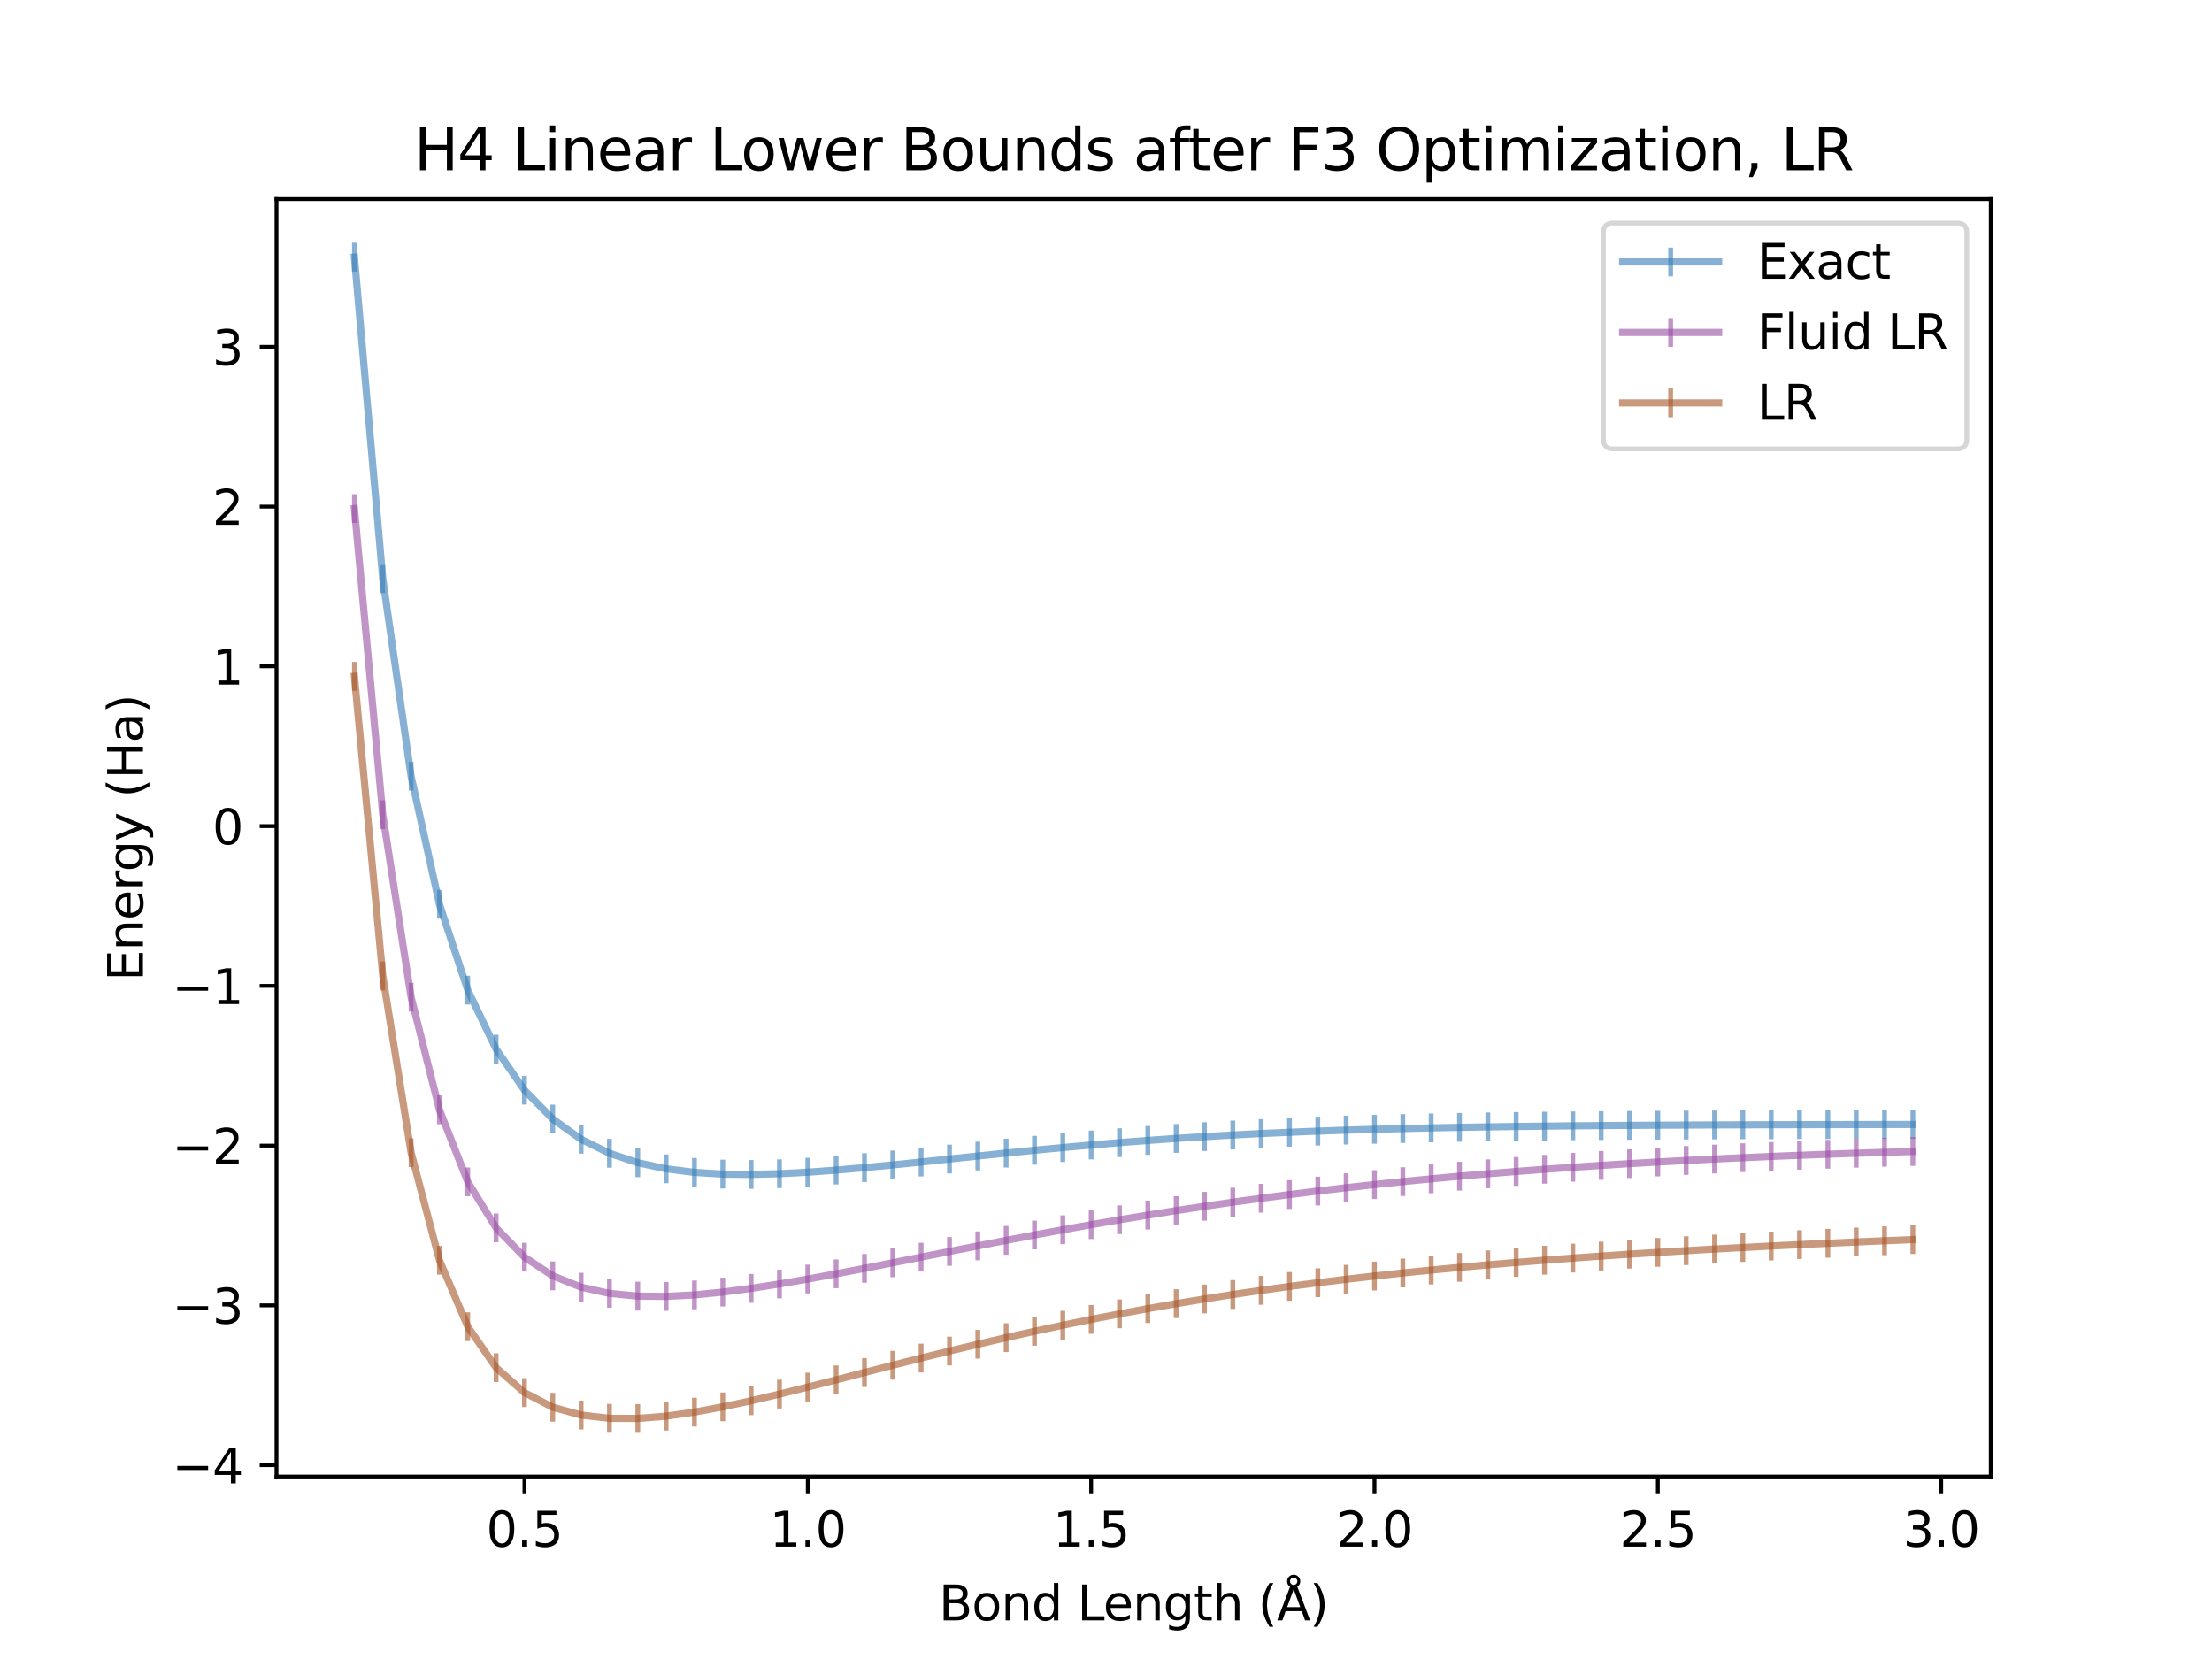 <?xml version="1.0" encoding="utf-8" standalone="no"?>
<!DOCTYPE svg PUBLIC "-//W3C//DTD SVG 1.1//EN"
  "http://www.w3.org/Graphics/SVG/1.1/DTD/svg11.dtd">
<svg xmlns:xlink="http://www.w3.org/1999/xlink" width="460.8pt" height="345.6pt" viewBox="0 0 460.8 345.6" xmlns="http://www.w3.org/2000/svg" version="1.1">
 <defs>
  <style type="text/css">*{stroke-linejoin: round; stroke-linecap: butt}</style>
 </defs>
 <g id="figure_1">
  <g id="patch_1">
   <path d="M 0 345.6 
L 460.8 345.6 
L 460.8 0 
L 0 0 
z
" style="fill: #ffffff"/>
  </g>
  <g id="axes_1">
   <g id="patch_2">
    <path d="M 57.6 307.584 
L 414.72 307.584 
L 414.72 41.472 
L 57.6 41.472 
z
" style="fill: #ffffff"/>
   </g>
   <g id="matplotlib.axis_1">
    <g id="xtick_1">
     <g id="line2d_1">
      <defs>
       <path id="m5701b552d7" d="M 0 0 
L 0 3.5 
" style="stroke: #000000; stroke-width: 0.8"/>
      </defs>
      <g>
       <use xlink:href="#m5701b552d7" x="109.25" y="307.584" style="stroke: #000000; stroke-width: 0.8"/>
      </g>
     </g>
     <g id="text_1">
      <!-- 0.5 -->
      <g transform="translate(101.298 322.182) scale(0.1 -0.1)">
       <defs>
        <path id="DejaVuSans-30" d="M 2034 4250 
Q 1547 4250 1301 3770 
Q 1056 3291 1056 2328 
Q 1056 1369 1301 889 
Q 1547 409 2034 409 
Q 2525 409 2770 889 
Q 3016 1369 3016 2328 
Q 3016 3291 2770 3770 
Q 2525 4250 2034 4250 
z
M 2034 4750 
Q 2819 4750 3233 4129 
Q 3647 3509 3647 2328 
Q 3647 1150 3233 529 
Q 2819 -91 2034 -91 
Q 1250 -91 836 529 
Q 422 1150 422 2328 
Q 422 3509 836 4129 
Q 1250 4750 2034 4750 
z
" transform="scale(0.016)"/>
        <path id="DejaVuSans-2e" d="M 684 794 
L 1344 794 
L 1344 0 
L 684 0 
L 684 794 
z
" transform="scale(0.016)"/>
        <path id="DejaVuSans-35" d="M 691 4666 
L 3169 4666 
L 3169 4134 
L 1269 4134 
L 1269 2991 
Q 1406 3038 1543 3061 
Q 1681 3084 1819 3084 
Q 2600 3084 3056 2656 
Q 3513 2228 3513 1497 
Q 3513 744 3044 326 
Q 2575 -91 1722 -91 
Q 1428 -91 1123 -41 
Q 819 9 494 109 
L 494 744 
Q 775 591 1075 516 
Q 1375 441 1709 441 
Q 2250 441 2565 725 
Q 2881 1009 2881 1497 
Q 2881 1984 2565 2268 
Q 2250 2553 1709 2553 
Q 1456 2553 1204 2497 
Q 953 2441 691 2322 
L 691 4666 
z
" transform="scale(0.016)"/>
       </defs>
       <use xlink:href="#DejaVuSans-30"/>
       <use xlink:href="#DejaVuSans-2e" transform="translate(63.623 0)"/>
       <use xlink:href="#DejaVuSans-35" transform="translate(95.41 0)"/>
      </g>
     </g>
    </g>
    <g id="xtick_2">
     <g id="line2d_2">
      <g>
       <use xlink:href="#m5701b552d7" x="168.278" y="307.584" style="stroke: #000000; stroke-width: 0.8"/>
      </g>
     </g>
     <g id="text_2">
      <!-- 1.0 -->
      <g transform="translate(160.326 322.182) scale(0.1 -0.1)">
       <defs>
        <path id="DejaVuSans-31" d="M 794 531 
L 1825 531 
L 1825 4091 
L 703 3866 
L 703 4441 
L 1819 4666 
L 2450 4666 
L 2450 531 
L 3481 531 
L 3481 0 
L 794 0 
L 794 531 
z
" transform="scale(0.016)"/>
       </defs>
       <use xlink:href="#DejaVuSans-31"/>
       <use xlink:href="#DejaVuSans-2e" transform="translate(63.623 0)"/>
       <use xlink:href="#DejaVuSans-30" transform="translate(95.41 0)"/>
      </g>
     </g>
    </g>
    <g id="xtick_3">
     <g id="line2d_3">
      <g>
       <use xlink:href="#m5701b552d7" x="227.306" y="307.584" style="stroke: #000000; stroke-width: 0.8"/>
      </g>
     </g>
     <g id="text_3">
      <!-- 1.5 -->
      <g transform="translate(219.354 322.182) scale(0.1 -0.1)">
       <use xlink:href="#DejaVuSans-31"/>
       <use xlink:href="#DejaVuSans-2e" transform="translate(63.623 0)"/>
       <use xlink:href="#DejaVuSans-35" transform="translate(95.41 0)"/>
      </g>
     </g>
    </g>
    <g id="xtick_4">
     <g id="line2d_4">
      <g>
       <use xlink:href="#m5701b552d7" x="286.334" y="307.584" style="stroke: #000000; stroke-width: 0.8"/>
      </g>
     </g>
     <g id="text_4">
      <!-- 2.0 -->
      <g transform="translate(278.382 322.182) scale(0.1 -0.1)">
       <defs>
        <path id="DejaVuSans-32" d="M 1228 531 
L 3431 531 
L 3431 0 
L 469 0 
L 469 531 
Q 828 903 1448 1529 
Q 2069 2156 2228 2338 
Q 2531 2678 2651 2914 
Q 2772 3150 2772 3378 
Q 2772 3750 2511 3984 
Q 2250 4219 1831 4219 
Q 1534 4219 1204 4116 
Q 875 4013 500 3803 
L 500 4441 
Q 881 4594 1212 4672 
Q 1544 4750 1819 4750 
Q 2544 4750 2975 4387 
Q 3406 4025 3406 3419 
Q 3406 3131 3298 2873 
Q 3191 2616 2906 2266 
Q 2828 2175 2409 1742 
Q 1991 1309 1228 531 
z
" transform="scale(0.016)"/>
       </defs>
       <use xlink:href="#DejaVuSans-32"/>
       <use xlink:href="#DejaVuSans-2e" transform="translate(63.623 0)"/>
       <use xlink:href="#DejaVuSans-30" transform="translate(95.41 0)"/>
      </g>
     </g>
    </g>
    <g id="xtick_5">
     <g id="line2d_5">
      <g>
       <use xlink:href="#m5701b552d7" x="345.362" y="307.584" style="stroke: #000000; stroke-width: 0.8"/>
      </g>
     </g>
     <g id="text_5">
      <!-- 2.5 -->
      <g transform="translate(337.41 322.182) scale(0.1 -0.1)">
       <use xlink:href="#DejaVuSans-32"/>
       <use xlink:href="#DejaVuSans-2e" transform="translate(63.623 0)"/>
       <use xlink:href="#DejaVuSans-35" transform="translate(95.41 0)"/>
      </g>
     </g>
    </g>
    <g id="xtick_6">
     <g id="line2d_6">
      <g>
       <use xlink:href="#m5701b552d7" x="404.39" y="307.584" style="stroke: #000000; stroke-width: 0.8"/>
      </g>
     </g>
     <g id="text_6">
      <!-- 3.0 -->
      <g transform="translate(396.439 322.182) scale(0.1 -0.1)">
       <defs>
        <path id="DejaVuSans-33" d="M 2597 2516 
Q 3050 2419 3304 2112 
Q 3559 1806 3559 1356 
Q 3559 666 3084 287 
Q 2609 -91 1734 -91 
Q 1441 -91 1130 -33 
Q 819 25 488 141 
L 488 750 
Q 750 597 1062 519 
Q 1375 441 1716 441 
Q 2309 441 2620 675 
Q 2931 909 2931 1356 
Q 2931 1769 2642 2001 
Q 2353 2234 1838 2234 
L 1294 2234 
L 1294 2753 
L 1863 2753 
Q 2328 2753 2575 2939 
Q 2822 3125 2822 3475 
Q 2822 3834 2567 4026 
Q 2313 4219 1838 4219 
Q 1578 4219 1281 4162 
Q 984 4106 628 3988 
L 628 4550 
Q 988 4650 1302 4700 
Q 1616 4750 1894 4750 
Q 2613 4750 3031 4423 
Q 3450 4097 3450 3541 
Q 3450 3153 3228 2886 
Q 3006 2619 2597 2516 
z
" transform="scale(0.016)"/>
       </defs>
       <use xlink:href="#DejaVuSans-33"/>
       <use xlink:href="#DejaVuSans-2e" transform="translate(63.623 0)"/>
       <use xlink:href="#DejaVuSans-30" transform="translate(95.41 0)"/>
      </g>
     </g>
    </g>
    <g id="text_7">
     <!-- Bond Length (Å) -->
     <g transform="translate(195.58 337.545) scale(0.1 -0.1)">
      <defs>
       <path id="DejaVuSans-42" d="M 1259 2228 
L 1259 519 
L 2272 519 
Q 2781 519 3026 730 
Q 3272 941 3272 1375 
Q 3272 1813 3026 2020 
Q 2781 2228 2272 2228 
L 1259 2228 
z
M 1259 4147 
L 1259 2741 
L 2194 2741 
Q 2656 2741 2882 2914 
Q 3109 3088 3109 3444 
Q 3109 3797 2882 3972 
Q 2656 4147 2194 4147 
L 1259 4147 
z
M 628 4666 
L 2241 4666 
Q 2963 4666 3353 4366 
Q 3744 4066 3744 3513 
Q 3744 3084 3544 2831 
Q 3344 2578 2956 2516 
Q 3422 2416 3680 2098 
Q 3938 1781 3938 1306 
Q 3938 681 3513 340 
Q 3088 0 2303 0 
L 628 0 
L 628 4666 
z
" transform="scale(0.016)"/>
       <path id="DejaVuSans-6f" d="M 1959 3097 
Q 1497 3097 1228 2736 
Q 959 2375 959 1747 
Q 959 1119 1226 758 
Q 1494 397 1959 397 
Q 2419 397 2687 759 
Q 2956 1122 2956 1747 
Q 2956 2369 2687 2733 
Q 2419 3097 1959 3097 
z
M 1959 3584 
Q 2709 3584 3137 3096 
Q 3566 2609 3566 1747 
Q 3566 888 3137 398 
Q 2709 -91 1959 -91 
Q 1206 -91 779 398 
Q 353 888 353 1747 
Q 353 2609 779 3096 
Q 1206 3584 1959 3584 
z
" transform="scale(0.016)"/>
       <path id="DejaVuSans-6e" d="M 3513 2113 
L 3513 0 
L 2938 0 
L 2938 2094 
Q 2938 2591 2744 2837 
Q 2550 3084 2163 3084 
Q 1697 3084 1428 2787 
Q 1159 2491 1159 1978 
L 1159 0 
L 581 0 
L 581 3500 
L 1159 3500 
L 1159 2956 
Q 1366 3272 1645 3428 
Q 1925 3584 2291 3584 
Q 2894 3584 3203 3211 
Q 3513 2838 3513 2113 
z
" transform="scale(0.016)"/>
       <path id="DejaVuSans-64" d="M 2906 2969 
L 2906 4863 
L 3481 4863 
L 3481 0 
L 2906 0 
L 2906 525 
Q 2725 213 2448 61 
Q 2172 -91 1784 -91 
Q 1150 -91 751 415 
Q 353 922 353 1747 
Q 353 2572 751 3078 
Q 1150 3584 1784 3584 
Q 2172 3584 2448 3432 
Q 2725 3281 2906 2969 
z
M 947 1747 
Q 947 1113 1208 752 
Q 1469 391 1925 391 
Q 2381 391 2643 752 
Q 2906 1113 2906 1747 
Q 2906 2381 2643 2742 
Q 2381 3103 1925 3103 
Q 1469 3103 1208 2742 
Q 947 2381 947 1747 
z
" transform="scale(0.016)"/>
       <path id="DejaVuSans-20" transform="scale(0.016)"/>
       <path id="DejaVuSans-4c" d="M 628 4666 
L 1259 4666 
L 1259 531 
L 3531 531 
L 3531 0 
L 628 0 
L 628 4666 
z
" transform="scale(0.016)"/>
       <path id="DejaVuSans-65" d="M 3597 1894 
L 3597 1613 
L 953 1613 
Q 991 1019 1311 708 
Q 1631 397 2203 397 
Q 2534 397 2845 478 
Q 3156 559 3463 722 
L 3463 178 
Q 3153 47 2828 -22 
Q 2503 -91 2169 -91 
Q 1331 -91 842 396 
Q 353 884 353 1716 
Q 353 2575 817 3079 
Q 1281 3584 2069 3584 
Q 2775 3584 3186 3129 
Q 3597 2675 3597 1894 
z
M 3022 2063 
Q 3016 2534 2758 2815 
Q 2500 3097 2075 3097 
Q 1594 3097 1305 2825 
Q 1016 2553 972 2059 
L 3022 2063 
z
" transform="scale(0.016)"/>
       <path id="DejaVuSans-67" d="M 2906 1791 
Q 2906 2416 2648 2759 
Q 2391 3103 1925 3103 
Q 1463 3103 1205 2759 
Q 947 2416 947 1791 
Q 947 1169 1205 825 
Q 1463 481 1925 481 
Q 2391 481 2648 825 
Q 2906 1169 2906 1791 
z
M 3481 434 
Q 3481 -459 3084 -895 
Q 2688 -1331 1869 -1331 
Q 1566 -1331 1297 -1286 
Q 1028 -1241 775 -1147 
L 775 -588 
Q 1028 -725 1275 -790 
Q 1522 -856 1778 -856 
Q 2344 -856 2625 -561 
Q 2906 -266 2906 331 
L 2906 616 
Q 2728 306 2450 153 
Q 2172 0 1784 0 
Q 1141 0 747 490 
Q 353 981 353 1791 
Q 353 2603 747 3093 
Q 1141 3584 1784 3584 
Q 2172 3584 2450 3431 
Q 2728 3278 2906 2969 
L 2906 3500 
L 3481 3500 
L 3481 434 
z
" transform="scale(0.016)"/>
       <path id="DejaVuSans-74" d="M 1172 4494 
L 1172 3500 
L 2356 3500 
L 2356 3053 
L 1172 3053 
L 1172 1153 
Q 1172 725 1289 603 
Q 1406 481 1766 481 
L 2356 481 
L 2356 0 
L 1766 0 
Q 1100 0 847 248 
Q 594 497 594 1153 
L 594 3053 
L 172 3053 
L 172 3500 
L 594 3500 
L 594 4494 
L 1172 4494 
z
" transform="scale(0.016)"/>
       <path id="DejaVuSans-68" d="M 3513 2113 
L 3513 0 
L 2938 0 
L 2938 2094 
Q 2938 2591 2744 2837 
Q 2550 3084 2163 3084 
Q 1697 3084 1428 2787 
Q 1159 2491 1159 1978 
L 1159 0 
L 581 0 
L 581 4863 
L 1159 4863 
L 1159 2956 
Q 1366 3272 1645 3428 
Q 1925 3584 2291 3584 
Q 2894 3584 3203 3211 
Q 3513 2838 3513 2113 
z
" transform="scale(0.016)"/>
       <path id="DejaVuSans-28" d="M 1984 4856 
Q 1566 4138 1362 3434 
Q 1159 2731 1159 2009 
Q 1159 1288 1364 580 
Q 1569 -128 1984 -844 
L 1484 -844 
Q 1016 -109 783 600 
Q 550 1309 550 2009 
Q 550 2706 781 3412 
Q 1013 4119 1484 4856 
L 1984 4856 
z
" transform="scale(0.016)"/>
       <path id="DejaVuSans-c5" d="M 2663 5081 
Q 2663 5278 2523 5417 
Q 2384 5556 2188 5556 
Q 1988 5556 1852 5420 
Q 1716 5284 1716 5081 
Q 1716 4884 1853 4746 
Q 1991 4609 2188 4609 
Q 2384 4609 2523 4746 
Q 2663 4884 2663 5081 
z
M 2188 4044 
L 1338 1722 
L 3041 1722 
L 2188 4044 
z
M 1716 4366 
Q 1525 4494 1428 4673 
Q 1331 4853 1331 5081 
Q 1331 5441 1579 5691 
Q 1828 5941 2188 5941 
Q 2544 5941 2795 5689 
Q 3047 5438 3047 5081 
Q 3047 4863 2948 4678 
Q 2850 4494 2663 4366 
L 4325 0 
L 3669 0 
L 3244 1197 
L 1141 1197 
L 716 0 
L 50 0 
L 1716 4366 
z
" transform="scale(0.016)"/>
       <path id="DejaVuSans-29" d="M 513 4856 
L 1013 4856 
Q 1481 4119 1714 3412 
Q 1947 2706 1947 2009 
Q 1947 1309 1714 600 
Q 1481 -109 1013 -844 
L 513 -844 
Q 928 -128 1133 580 
Q 1338 1288 1338 2009 
Q 1338 2731 1133 3434 
Q 928 4138 513 4856 
z
" transform="scale(0.016)"/>
      </defs>
      <use xlink:href="#DejaVuSans-42"/>
      <use xlink:href="#DejaVuSans-6f" transform="translate(68.604 0)"/>
      <use xlink:href="#DejaVuSans-6e" transform="translate(129.785 0)"/>
      <use xlink:href="#DejaVuSans-64" transform="translate(193.164 0)"/>
      <use xlink:href="#DejaVuSans-20" transform="translate(256.641 0)"/>
      <use xlink:href="#DejaVuSans-4c" transform="translate(288.428 0)"/>
      <use xlink:href="#DejaVuSans-65" transform="translate(342.391 0)"/>
      <use xlink:href="#DejaVuSans-6e" transform="translate(403.914 0)"/>
      <use xlink:href="#DejaVuSans-67" transform="translate(467.293 0)"/>
      <use xlink:href="#DejaVuSans-74" transform="translate(530.77 0)"/>
      <use xlink:href="#DejaVuSans-68" transform="translate(569.979 0)"/>
      <use xlink:href="#DejaVuSans-20" transform="translate(633.357 0)"/>
      <use xlink:href="#DejaVuSans-28" transform="translate(665.145 0)"/>
      <use xlink:href="#DejaVuSans-c5" transform="translate(704.158 0)"/>
      <use xlink:href="#DejaVuSans-29" transform="translate(772.566 0)"/>
     </g>
    </g>
   </g>
   <g id="matplotlib.axis_2">
    <g id="ytick_1">
     <g id="line2d_7">
      <defs>
       <path id="mfda57347dd" d="M 0 0 
L -3.5 0 
" style="stroke: #000000; stroke-width: 0.8"/>
      </defs>
      <g>
       <use xlink:href="#mfda57347dd" x="57.6" y="305.214" style="stroke: #000000; stroke-width: 0.8"/>
      </g>
     </g>
     <g id="text_8">
      <!-- −4 -->
      <g transform="translate(35.858 309.013) scale(0.1 -0.1)">
       <defs>
        <path id="DejaVuSans-2212" d="M 678 2272 
L 4684 2272 
L 4684 1741 
L 678 1741 
L 678 2272 
z
" transform="scale(0.016)"/>
        <path id="DejaVuSans-34" d="M 2419 4116 
L 825 1625 
L 2419 1625 
L 2419 4116 
z
M 2253 4666 
L 3047 4666 
L 3047 1625 
L 3713 1625 
L 3713 1100 
L 3047 1100 
L 3047 0 
L 2419 0 
L 2419 1100 
L 313 1100 
L 313 1709 
L 2253 4666 
z
" transform="scale(0.016)"/>
       </defs>
       <use xlink:href="#DejaVuSans-2212"/>
       <use xlink:href="#DejaVuSans-34" transform="translate(83.789 0)"/>
      </g>
     </g>
    </g>
    <g id="ytick_2">
     <g id="line2d_8">
      <g>
       <use xlink:href="#mfda57347dd" x="57.6" y="271.934" style="stroke: #000000; stroke-width: 0.8"/>
      </g>
     </g>
     <g id="text_9">
      <!-- −3 -->
      <g transform="translate(35.858 275.733) scale(0.1 -0.1)">
       <use xlink:href="#DejaVuSans-2212"/>
       <use xlink:href="#DejaVuSans-33" transform="translate(83.789 0)"/>
      </g>
     </g>
    </g>
    <g id="ytick_3">
     <g id="line2d_9">
      <g>
       <use xlink:href="#mfda57347dd" x="57.6" y="238.653" style="stroke: #000000; stroke-width: 0.8"/>
      </g>
     </g>
     <g id="text_10">
      <!-- −2 -->
      <g transform="translate(35.858 242.453) scale(0.1 -0.1)">
       <use xlink:href="#DejaVuSans-2212"/>
       <use xlink:href="#DejaVuSans-32" transform="translate(83.789 0)"/>
      </g>
     </g>
    </g>
    <g id="ytick_4">
     <g id="line2d_10">
      <g>
       <use xlink:href="#mfda57347dd" x="57.6" y="205.373" style="stroke: #000000; stroke-width: 0.8"/>
      </g>
     </g>
     <g id="text_11">
      <!-- −1 -->
      <g transform="translate(35.858 209.172) scale(0.1 -0.1)">
       <use xlink:href="#DejaVuSans-2212"/>
       <use xlink:href="#DejaVuSans-31" transform="translate(83.789 0)"/>
      </g>
     </g>
    </g>
    <g id="ytick_5">
     <g id="line2d_11">
      <g>
       <use xlink:href="#mfda57347dd" x="57.6" y="172.093" style="stroke: #000000; stroke-width: 0.8"/>
      </g>
     </g>
     <g id="text_12">
      <!-- 0 -->
      <g transform="translate(44.237 175.892) scale(0.1 -0.1)">
       <use xlink:href="#DejaVuSans-30"/>
      </g>
     </g>
    </g>
    <g id="ytick_6">
     <g id="line2d_12">
      <g>
       <use xlink:href="#mfda57347dd" x="57.6" y="138.813" style="stroke: #000000; stroke-width: 0.8"/>
      </g>
     </g>
     <g id="text_13">
      <!-- 1 -->
      <g transform="translate(44.237 142.612) scale(0.1 -0.1)">
       <use xlink:href="#DejaVuSans-31"/>
      </g>
     </g>
    </g>
    <g id="ytick_7">
     <g id="line2d_13">
      <g>
       <use xlink:href="#mfda57347dd" x="57.6" y="105.533" style="stroke: #000000; stroke-width: 0.8"/>
      </g>
     </g>
     <g id="text_14">
      <!-- 2 -->
      <g transform="translate(44.237 109.332) scale(0.1 -0.1)">
       <use xlink:href="#DejaVuSans-32"/>
      </g>
     </g>
    </g>
    <g id="ytick_8">
     <g id="line2d_14">
      <g>
       <use xlink:href="#mfda57347dd" x="57.6" y="72.253" style="stroke: #000000; stroke-width: 0.8"/>
      </g>
     </g>
     <g id="text_15">
      <!-- 3 -->
      <g transform="translate(44.237 76.052) scale(0.1 -0.1)">
       <use xlink:href="#DejaVuSans-33"/>
      </g>
     </g>
    </g>
    <g id="text_16">
     <!-- Energy (Ha) -->
     <g transform="translate(29.778 204.349) rotate(-90) scale(0.1 -0.1)">
      <defs>
       <path id="DejaVuSans-45" d="M 628 4666 
L 3578 4666 
L 3578 4134 
L 1259 4134 
L 1259 2753 
L 3481 2753 
L 3481 2222 
L 1259 2222 
L 1259 531 
L 3634 531 
L 3634 0 
L 628 0 
L 628 4666 
z
" transform="scale(0.016)"/>
       <path id="DejaVuSans-72" d="M 2631 2963 
Q 2534 3019 2420 3045 
Q 2306 3072 2169 3072 
Q 1681 3072 1420 2755 
Q 1159 2438 1159 1844 
L 1159 0 
L 581 0 
L 581 3500 
L 1159 3500 
L 1159 2956 
Q 1341 3275 1631 3429 
Q 1922 3584 2338 3584 
Q 2397 3584 2469 3576 
Q 2541 3569 2628 3553 
L 2631 2963 
z
" transform="scale(0.016)"/>
       <path id="DejaVuSans-79" d="M 2059 -325 
Q 1816 -950 1584 -1140 
Q 1353 -1331 966 -1331 
L 506 -1331 
L 506 -850 
L 844 -850 
Q 1081 -850 1212 -737 
Q 1344 -625 1503 -206 
L 1606 56 
L 191 3500 
L 800 3500 
L 1894 763 
L 2988 3500 
L 3597 3500 
L 2059 -325 
z
" transform="scale(0.016)"/>
       <path id="DejaVuSans-48" d="M 628 4666 
L 1259 4666 
L 1259 2753 
L 3553 2753 
L 3553 4666 
L 4184 4666 
L 4184 0 
L 3553 0 
L 3553 2222 
L 1259 2222 
L 1259 0 
L 628 0 
L 628 4666 
z
" transform="scale(0.016)"/>
       <path id="DejaVuSans-61" d="M 2194 1759 
Q 1497 1759 1228 1600 
Q 959 1441 959 1056 
Q 959 750 1161 570 
Q 1363 391 1709 391 
Q 2188 391 2477 730 
Q 2766 1069 2766 1631 
L 2766 1759 
L 2194 1759 
z
M 3341 1997 
L 3341 0 
L 2766 0 
L 2766 531 
Q 2569 213 2275 61 
Q 1981 -91 1556 -91 
Q 1019 -91 701 211 
Q 384 513 384 1019 
Q 384 1609 779 1909 
Q 1175 2209 1959 2209 
L 2766 2209 
L 2766 2266 
Q 2766 2663 2505 2880 
Q 2244 3097 1772 3097 
Q 1472 3097 1187 3025 
Q 903 2953 641 2809 
L 641 3341 
Q 956 3463 1253 3523 
Q 1550 3584 1831 3584 
Q 2591 3584 2966 3190 
Q 3341 2797 3341 1997 
z
" transform="scale(0.016)"/>
      </defs>
      <use xlink:href="#DejaVuSans-45"/>
      <use xlink:href="#DejaVuSans-6e" transform="translate(63.184 0)"/>
      <use xlink:href="#DejaVuSans-65" transform="translate(126.562 0)"/>
      <use xlink:href="#DejaVuSans-72" transform="translate(188.086 0)"/>
      <use xlink:href="#DejaVuSans-67" transform="translate(227.449 0)"/>
      <use xlink:href="#DejaVuSans-79" transform="translate(290.926 0)"/>
      <use xlink:href="#DejaVuSans-20" transform="translate(350.105 0)"/>
      <use xlink:href="#DejaVuSans-28" transform="translate(381.893 0)"/>
      <use xlink:href="#DejaVuSans-48" transform="translate(420.906 0)"/>
      <use xlink:href="#DejaVuSans-61" transform="translate(496.102 0)"/>
      <use xlink:href="#DejaVuSans-29" transform="translate(557.381 0)"/>
     </g>
    </g>
   </g>
   <g id="line2d_15">
    <path d="M 73.833 53.568 
L 79.736 120.545 
L 85.638 161.712 
L 91.541 188.376 
L 97.444 206.265 
L 103.347 218.548 
L 109.25 227.109 
L 115.152 233.118 
L 121.055 237.329 
L 126.958 240.245 
L 132.861 242.214 
L 138.764 243.483 
L 144.666 244.23 
L 150.569 244.588 
L 156.472 244.654 
L 162.375 244.503 
L 168.278 244.191 
L 174.18 243.76 
L 180.083 243.245 
L 185.986 242.674 
L 191.889 242.068 
L 197.792 241.447 
L 203.695 240.824 
L 209.597 240.212 
L 215.5 239.621 
L 221.403 239.057 
L 227.306 238.525 
L 233.209 238.03 
L 239.111 237.574 
L 245.014 237.157 
L 250.917 236.779 
L 256.82 236.44 
L 262.723 236.138 
L 268.625 235.871 
L 274.528 235.636 
L 280.431 235.43 
L 286.334 235.251 
L 292.237 235.097 
L 298.14 234.963 
L 304.042 234.848 
L 309.945 234.75 
L 315.848 234.666 
L 321.751 234.594 
L 327.654 234.533 
L 333.556 234.482 
L 339.459 234.438 
L 345.362 234.401 
L 351.265 234.369 
L 357.168 234.343 
L 363.07 234.32 
L 368.973 234.301 
L 374.876 234.285 
L 380.779 234.272 
L 386.682 234.261 
L 392.584 234.251 
L 398.487 234.243 
" clip-path="url(#pea6056cfc4)" style="fill: none; stroke: #377eb8; stroke-opacity: 0.6; stroke-width: 1.5; stroke-linecap: square"/>
    <defs>
     <path id="mf167f43330" d="M 0 3 
L 0 -3 
" style="stroke: #377eb8; stroke-opacity: 0.6"/>
    </defs>
    <g clip-path="url(#pea6056cfc4)">
     <use xlink:href="#mf167f43330" x="73.833" y="53.568" style="fill: #377eb8; fill-opacity: 0.6; stroke: #377eb8; stroke-opacity: 0.6"/>
     <use xlink:href="#mf167f43330" x="79.736" y="120.545" style="fill: #377eb8; fill-opacity: 0.6; stroke: #377eb8; stroke-opacity: 0.6"/>
     <use xlink:href="#mf167f43330" x="85.638" y="161.712" style="fill: #377eb8; fill-opacity: 0.6; stroke: #377eb8; stroke-opacity: 0.6"/>
     <use xlink:href="#mf167f43330" x="91.541" y="188.376" style="fill: #377eb8; fill-opacity: 0.6; stroke: #377eb8; stroke-opacity: 0.6"/>
     <use xlink:href="#mf167f43330" x="97.444" y="206.265" style="fill: #377eb8; fill-opacity: 0.6; stroke: #377eb8; stroke-opacity: 0.6"/>
     <use xlink:href="#mf167f43330" x="103.347" y="218.548" style="fill: #377eb8; fill-opacity: 0.6; stroke: #377eb8; stroke-opacity: 0.6"/>
     <use xlink:href="#mf167f43330" x="109.25" y="227.109" style="fill: #377eb8; fill-opacity: 0.6; stroke: #377eb8; stroke-opacity: 0.6"/>
     <use xlink:href="#mf167f43330" x="115.152" y="233.118" style="fill: #377eb8; fill-opacity: 0.6; stroke: #377eb8; stroke-opacity: 0.6"/>
     <use xlink:href="#mf167f43330" x="121.055" y="237.329" style="fill: #377eb8; fill-opacity: 0.6; stroke: #377eb8; stroke-opacity: 0.6"/>
     <use xlink:href="#mf167f43330" x="126.958" y="240.245" style="fill: #377eb8; fill-opacity: 0.6; stroke: #377eb8; stroke-opacity: 0.6"/>
     <use xlink:href="#mf167f43330" x="132.861" y="242.214" style="fill: #377eb8; fill-opacity: 0.6; stroke: #377eb8; stroke-opacity: 0.6"/>
     <use xlink:href="#mf167f43330" x="138.764" y="243.483" style="fill: #377eb8; fill-opacity: 0.6; stroke: #377eb8; stroke-opacity: 0.6"/>
     <use xlink:href="#mf167f43330" x="144.666" y="244.23" style="fill: #377eb8; fill-opacity: 0.6; stroke: #377eb8; stroke-opacity: 0.6"/>
     <use xlink:href="#mf167f43330" x="150.569" y="244.588" style="fill: #377eb8; fill-opacity: 0.6; stroke: #377eb8; stroke-opacity: 0.6"/>
     <use xlink:href="#mf167f43330" x="156.472" y="244.654" style="fill: #377eb8; fill-opacity: 0.6; stroke: #377eb8; stroke-opacity: 0.6"/>
     <use xlink:href="#mf167f43330" x="162.375" y="244.503" style="fill: #377eb8; fill-opacity: 0.6; stroke: #377eb8; stroke-opacity: 0.6"/>
     <use xlink:href="#mf167f43330" x="168.278" y="244.191" style="fill: #377eb8; fill-opacity: 0.6; stroke: #377eb8; stroke-opacity: 0.6"/>
     <use xlink:href="#mf167f43330" x="174.18" y="243.76" style="fill: #377eb8; fill-opacity: 0.6; stroke: #377eb8; stroke-opacity: 0.6"/>
     <use xlink:href="#mf167f43330" x="180.083" y="243.245" style="fill: #377eb8; fill-opacity: 0.6; stroke: #377eb8; stroke-opacity: 0.6"/>
     <use xlink:href="#mf167f43330" x="185.986" y="242.674" style="fill: #377eb8; fill-opacity: 0.6; stroke: #377eb8; stroke-opacity: 0.6"/>
     <use xlink:href="#mf167f43330" x="191.889" y="242.068" style="fill: #377eb8; fill-opacity: 0.6; stroke: #377eb8; stroke-opacity: 0.6"/>
     <use xlink:href="#mf167f43330" x="197.792" y="241.447" style="fill: #377eb8; fill-opacity: 0.6; stroke: #377eb8; stroke-opacity: 0.6"/>
     <use xlink:href="#mf167f43330" x="203.695" y="240.824" style="fill: #377eb8; fill-opacity: 0.6; stroke: #377eb8; stroke-opacity: 0.6"/>
     <use xlink:href="#mf167f43330" x="209.597" y="240.212" style="fill: #377eb8; fill-opacity: 0.6; stroke: #377eb8; stroke-opacity: 0.6"/>
     <use xlink:href="#mf167f43330" x="215.5" y="239.621" style="fill: #377eb8; fill-opacity: 0.6; stroke: #377eb8; stroke-opacity: 0.6"/>
     <use xlink:href="#mf167f43330" x="221.403" y="239.057" style="fill: #377eb8; fill-opacity: 0.6; stroke: #377eb8; stroke-opacity: 0.6"/>
     <use xlink:href="#mf167f43330" x="227.306" y="238.525" style="fill: #377eb8; fill-opacity: 0.6; stroke: #377eb8; stroke-opacity: 0.6"/>
     <use xlink:href="#mf167f43330" x="233.209" y="238.03" style="fill: #377eb8; fill-opacity: 0.6; stroke: #377eb8; stroke-opacity: 0.6"/>
     <use xlink:href="#mf167f43330" x="239.111" y="237.574" style="fill: #377eb8; fill-opacity: 0.6; stroke: #377eb8; stroke-opacity: 0.6"/>
     <use xlink:href="#mf167f43330" x="245.014" y="237.157" style="fill: #377eb8; fill-opacity: 0.6; stroke: #377eb8; stroke-opacity: 0.6"/>
     <use xlink:href="#mf167f43330" x="250.917" y="236.779" style="fill: #377eb8; fill-opacity: 0.6; stroke: #377eb8; stroke-opacity: 0.6"/>
     <use xlink:href="#mf167f43330" x="256.82" y="236.44" style="fill: #377eb8; fill-opacity: 0.6; stroke: #377eb8; stroke-opacity: 0.6"/>
     <use xlink:href="#mf167f43330" x="262.723" y="236.138" style="fill: #377eb8; fill-opacity: 0.6; stroke: #377eb8; stroke-opacity: 0.6"/>
     <use xlink:href="#mf167f43330" x="268.625" y="235.871" style="fill: #377eb8; fill-opacity: 0.6; stroke: #377eb8; stroke-opacity: 0.6"/>
     <use xlink:href="#mf167f43330" x="274.528" y="235.636" style="fill: #377eb8; fill-opacity: 0.6; stroke: #377eb8; stroke-opacity: 0.6"/>
     <use xlink:href="#mf167f43330" x="280.431" y="235.43" style="fill: #377eb8; fill-opacity: 0.6; stroke: #377eb8; stroke-opacity: 0.6"/>
     <use xlink:href="#mf167f43330" x="286.334" y="235.251" style="fill: #377eb8; fill-opacity: 0.6; stroke: #377eb8; stroke-opacity: 0.6"/>
     <use xlink:href="#mf167f43330" x="292.237" y="235.097" style="fill: #377eb8; fill-opacity: 0.6; stroke: #377eb8; stroke-opacity: 0.6"/>
     <use xlink:href="#mf167f43330" x="298.14" y="234.963" style="fill: #377eb8; fill-opacity: 0.6; stroke: #377eb8; stroke-opacity: 0.6"/>
     <use xlink:href="#mf167f43330" x="304.042" y="234.848" style="fill: #377eb8; fill-opacity: 0.6; stroke: #377eb8; stroke-opacity: 0.6"/>
     <use xlink:href="#mf167f43330" x="309.945" y="234.75" style="fill: #377eb8; fill-opacity: 0.6; stroke: #377eb8; stroke-opacity: 0.6"/>
     <use xlink:href="#mf167f43330" x="315.848" y="234.666" style="fill: #377eb8; fill-opacity: 0.6; stroke: #377eb8; stroke-opacity: 0.6"/>
     <use xlink:href="#mf167f43330" x="321.751" y="234.594" style="fill: #377eb8; fill-opacity: 0.6; stroke: #377eb8; stroke-opacity: 0.6"/>
     <use xlink:href="#mf167f43330" x="327.654" y="234.533" style="fill: #377eb8; fill-opacity: 0.6; stroke: #377eb8; stroke-opacity: 0.6"/>
     <use xlink:href="#mf167f43330" x="333.556" y="234.482" style="fill: #377eb8; fill-opacity: 0.6; stroke: #377eb8; stroke-opacity: 0.6"/>
     <use xlink:href="#mf167f43330" x="339.459" y="234.438" style="fill: #377eb8; fill-opacity: 0.6; stroke: #377eb8; stroke-opacity: 0.6"/>
     <use xlink:href="#mf167f43330" x="345.362" y="234.401" style="fill: #377eb8; fill-opacity: 0.6; stroke: #377eb8; stroke-opacity: 0.6"/>
     <use xlink:href="#mf167f43330" x="351.265" y="234.369" style="fill: #377eb8; fill-opacity: 0.6; stroke: #377eb8; stroke-opacity: 0.6"/>
     <use xlink:href="#mf167f43330" x="357.168" y="234.343" style="fill: #377eb8; fill-opacity: 0.6; stroke: #377eb8; stroke-opacity: 0.6"/>
     <use xlink:href="#mf167f43330" x="363.07" y="234.32" style="fill: #377eb8; fill-opacity: 0.6; stroke: #377eb8; stroke-opacity: 0.6"/>
     <use xlink:href="#mf167f43330" x="368.973" y="234.301" style="fill: #377eb8; fill-opacity: 0.6; stroke: #377eb8; stroke-opacity: 0.6"/>
     <use xlink:href="#mf167f43330" x="374.876" y="234.285" style="fill: #377eb8; fill-opacity: 0.6; stroke: #377eb8; stroke-opacity: 0.6"/>
     <use xlink:href="#mf167f43330" x="380.779" y="234.272" style="fill: #377eb8; fill-opacity: 0.6; stroke: #377eb8; stroke-opacity: 0.6"/>
     <use xlink:href="#mf167f43330" x="386.682" y="234.261" style="fill: #377eb8; fill-opacity: 0.6; stroke: #377eb8; stroke-opacity: 0.6"/>
     <use xlink:href="#mf167f43330" x="392.584" y="234.251" style="fill: #377eb8; fill-opacity: 0.6; stroke: #377eb8; stroke-opacity: 0.6"/>
     <use xlink:href="#mf167f43330" x="398.487" y="234.243" style="fill: #377eb8; fill-opacity: 0.6; stroke: #377eb8; stroke-opacity: 0.6"/>
    </g>
   </g>
   <g id="line2d_16">
    <path d="M 73.833 105.943 
L 79.736 169.723 
L 85.638 207.741 
L 91.541 231.194 
L 97.444 246.208 
L 103.347 255.794 
L 109.25 261.893 
L 115.152 265.782 
L 121.055 268.144 
L 126.958 269.441 
L 132.861 270.01 
L 138.764 270.068 
L 144.666 269.754 
L 150.569 269.173 
L 156.472 268.394 
L 162.375 267.474 
L 168.278 266.455 
L 174.18 265.363 
L 180.083 264.226 
L 185.986 263.061 
L 191.889 261.882 
L 197.792 260.705 
L 203.695 259.54 
L 209.597 258.395 
L 215.5 257.272 
L 221.403 256.182 
L 227.306 255.127 
L 233.209 254.108 
L 239.111 253.128 
L 245.014 252.189 
L 250.917 251.292 
L 256.82 250.434 
L 262.723 249.621 
L 268.625 248.848 
L 274.528 248.115 
L 280.431 247.423 
L 286.334 246.769 
L 292.237 246.152 
L 298.14 245.572 
L 304.042 245.026 
L 309.945 244.518 
L 315.848 244.034 
L 321.751 243.585 
L 327.654 243.164 
L 333.556 242.771 
L 339.459 242.404 
L 345.362 242.062 
L 351.265 241.743 
L 357.168 241.445 
L 363.07 241.168 
L 368.973 240.907 
L 374.876 240.669 
L 380.779 240.448 
L 386.682 240.242 
L 392.584 240.05 
L 398.487 239.873 
" clip-path="url(#pea6056cfc4)" style="fill: none; stroke: #984ea3; stroke-opacity: 0.6; stroke-width: 1.5; stroke-linecap: square"/>
    <defs>
     <path id="m2a0e446be1" d="M 0 3 
L 0 -3 
" style="stroke: #984ea3; stroke-opacity: 0.6"/>
    </defs>
    <g clip-path="url(#pea6056cfc4)">
     <use xlink:href="#m2a0e446be1" x="73.833" y="105.943" style="fill: #984ea3; fill-opacity: 0.6; stroke: #984ea3; stroke-opacity: 0.6"/>
     <use xlink:href="#m2a0e446be1" x="79.736" y="169.723" style="fill: #984ea3; fill-opacity: 0.6; stroke: #984ea3; stroke-opacity: 0.6"/>
     <use xlink:href="#m2a0e446be1" x="85.638" y="207.741" style="fill: #984ea3; fill-opacity: 0.6; stroke: #984ea3; stroke-opacity: 0.6"/>
     <use xlink:href="#m2a0e446be1" x="91.541" y="231.194" style="fill: #984ea3; fill-opacity: 0.6; stroke: #984ea3; stroke-opacity: 0.6"/>
     <use xlink:href="#m2a0e446be1" x="97.444" y="246.208" style="fill: #984ea3; fill-opacity: 0.6; stroke: #984ea3; stroke-opacity: 0.6"/>
     <use xlink:href="#m2a0e446be1" x="103.347" y="255.794" style="fill: #984ea3; fill-opacity: 0.6; stroke: #984ea3; stroke-opacity: 0.6"/>
     <use xlink:href="#m2a0e446be1" x="109.25" y="261.893" style="fill: #984ea3; fill-opacity: 0.6; stroke: #984ea3; stroke-opacity: 0.6"/>
     <use xlink:href="#m2a0e446be1" x="115.152" y="265.782" style="fill: #984ea3; fill-opacity: 0.6; stroke: #984ea3; stroke-opacity: 0.6"/>
     <use xlink:href="#m2a0e446be1" x="121.055" y="268.144" style="fill: #984ea3; fill-opacity: 0.6; stroke: #984ea3; stroke-opacity: 0.6"/>
     <use xlink:href="#m2a0e446be1" x="126.958" y="269.441" style="fill: #984ea3; fill-opacity: 0.6; stroke: #984ea3; stroke-opacity: 0.6"/>
     <use xlink:href="#m2a0e446be1" x="132.861" y="270.01" style="fill: #984ea3; fill-opacity: 0.6; stroke: #984ea3; stroke-opacity: 0.6"/>
     <use xlink:href="#m2a0e446be1" x="138.764" y="270.068" style="fill: #984ea3; fill-opacity: 0.6; stroke: #984ea3; stroke-opacity: 0.6"/>
     <use xlink:href="#m2a0e446be1" x="144.666" y="269.754" style="fill: #984ea3; fill-opacity: 0.6; stroke: #984ea3; stroke-opacity: 0.6"/>
     <use xlink:href="#m2a0e446be1" x="150.569" y="269.173" style="fill: #984ea3; fill-opacity: 0.6; stroke: #984ea3; stroke-opacity: 0.6"/>
     <use xlink:href="#m2a0e446be1" x="156.472" y="268.394" style="fill: #984ea3; fill-opacity: 0.6; stroke: #984ea3; stroke-opacity: 0.6"/>
     <use xlink:href="#m2a0e446be1" x="162.375" y="267.474" style="fill: #984ea3; fill-opacity: 0.6; stroke: #984ea3; stroke-opacity: 0.6"/>
     <use xlink:href="#m2a0e446be1" x="168.278" y="266.455" style="fill: #984ea3; fill-opacity: 0.6; stroke: #984ea3; stroke-opacity: 0.6"/>
     <use xlink:href="#m2a0e446be1" x="174.18" y="265.363" style="fill: #984ea3; fill-opacity: 0.6; stroke: #984ea3; stroke-opacity: 0.6"/>
     <use xlink:href="#m2a0e446be1" x="180.083" y="264.226" style="fill: #984ea3; fill-opacity: 0.6; stroke: #984ea3; stroke-opacity: 0.6"/>
     <use xlink:href="#m2a0e446be1" x="185.986" y="263.061" style="fill: #984ea3; fill-opacity: 0.6; stroke: #984ea3; stroke-opacity: 0.6"/>
     <use xlink:href="#m2a0e446be1" x="191.889" y="261.882" style="fill: #984ea3; fill-opacity: 0.6; stroke: #984ea3; stroke-opacity: 0.6"/>
     <use xlink:href="#m2a0e446be1" x="197.792" y="260.705" style="fill: #984ea3; fill-opacity: 0.6; stroke: #984ea3; stroke-opacity: 0.6"/>
     <use xlink:href="#m2a0e446be1" x="203.695" y="259.54" style="fill: #984ea3; fill-opacity: 0.6; stroke: #984ea3; stroke-opacity: 0.6"/>
     <use xlink:href="#m2a0e446be1" x="209.597" y="258.395" style="fill: #984ea3; fill-opacity: 0.6; stroke: #984ea3; stroke-opacity: 0.6"/>
     <use xlink:href="#m2a0e446be1" x="215.5" y="257.272" style="fill: #984ea3; fill-opacity: 0.6; stroke: #984ea3; stroke-opacity: 0.6"/>
     <use xlink:href="#m2a0e446be1" x="221.403" y="256.182" style="fill: #984ea3; fill-opacity: 0.6; stroke: #984ea3; stroke-opacity: 0.6"/>
     <use xlink:href="#m2a0e446be1" x="227.306" y="255.127" style="fill: #984ea3; fill-opacity: 0.6; stroke: #984ea3; stroke-opacity: 0.6"/>
     <use xlink:href="#m2a0e446be1" x="233.209" y="254.108" style="fill: #984ea3; fill-opacity: 0.6; stroke: #984ea3; stroke-opacity: 0.6"/>
     <use xlink:href="#m2a0e446be1" x="239.111" y="253.128" style="fill: #984ea3; fill-opacity: 0.6; stroke: #984ea3; stroke-opacity: 0.6"/>
     <use xlink:href="#m2a0e446be1" x="245.014" y="252.189" style="fill: #984ea3; fill-opacity: 0.6; stroke: #984ea3; stroke-opacity: 0.6"/>
     <use xlink:href="#m2a0e446be1" x="250.917" y="251.292" style="fill: #984ea3; fill-opacity: 0.6; stroke: #984ea3; stroke-opacity: 0.6"/>
     <use xlink:href="#m2a0e446be1" x="256.82" y="250.434" style="fill: #984ea3; fill-opacity: 0.6; stroke: #984ea3; stroke-opacity: 0.6"/>
     <use xlink:href="#m2a0e446be1" x="262.723" y="249.621" style="fill: #984ea3; fill-opacity: 0.6; stroke: #984ea3; stroke-opacity: 0.6"/>
     <use xlink:href="#m2a0e446be1" x="268.625" y="248.848" style="fill: #984ea3; fill-opacity: 0.6; stroke: #984ea3; stroke-opacity: 0.6"/>
     <use xlink:href="#m2a0e446be1" x="274.528" y="248.115" style="fill: #984ea3; fill-opacity: 0.6; stroke: #984ea3; stroke-opacity: 0.6"/>
     <use xlink:href="#m2a0e446be1" x="280.431" y="247.423" style="fill: #984ea3; fill-opacity: 0.6; stroke: #984ea3; stroke-opacity: 0.6"/>
     <use xlink:href="#m2a0e446be1" x="286.334" y="246.769" style="fill: #984ea3; fill-opacity: 0.6; stroke: #984ea3; stroke-opacity: 0.6"/>
     <use xlink:href="#m2a0e446be1" x="292.237" y="246.152" style="fill: #984ea3; fill-opacity: 0.6; stroke: #984ea3; stroke-opacity: 0.6"/>
     <use xlink:href="#m2a0e446be1" x="298.14" y="245.572" style="fill: #984ea3; fill-opacity: 0.6; stroke: #984ea3; stroke-opacity: 0.6"/>
     <use xlink:href="#m2a0e446be1" x="304.042" y="245.026" style="fill: #984ea3; fill-opacity: 0.6; stroke: #984ea3; stroke-opacity: 0.6"/>
     <use xlink:href="#m2a0e446be1" x="309.945" y="244.518" style="fill: #984ea3; fill-opacity: 0.6; stroke: #984ea3; stroke-opacity: 0.6"/>
     <use xlink:href="#m2a0e446be1" x="315.848" y="244.034" style="fill: #984ea3; fill-opacity: 0.6; stroke: #984ea3; stroke-opacity: 0.6"/>
     <use xlink:href="#m2a0e446be1" x="321.751" y="243.585" style="fill: #984ea3; fill-opacity: 0.6; stroke: #984ea3; stroke-opacity: 0.6"/>
     <use xlink:href="#m2a0e446be1" x="327.654" y="243.164" style="fill: #984ea3; fill-opacity: 0.6; stroke: #984ea3; stroke-opacity: 0.6"/>
     <use xlink:href="#m2a0e446be1" x="333.556" y="242.771" style="fill: #984ea3; fill-opacity: 0.6; stroke: #984ea3; stroke-opacity: 0.6"/>
     <use xlink:href="#m2a0e446be1" x="339.459" y="242.404" style="fill: #984ea3; fill-opacity: 0.6; stroke: #984ea3; stroke-opacity: 0.6"/>
     <use xlink:href="#m2a0e446be1" x="345.362" y="242.062" style="fill: #984ea3; fill-opacity: 0.6; stroke: #984ea3; stroke-opacity: 0.6"/>
     <use xlink:href="#m2a0e446be1" x="351.265" y="241.743" style="fill: #984ea3; fill-opacity: 0.6; stroke: #984ea3; stroke-opacity: 0.6"/>
     <use xlink:href="#m2a0e446be1" x="357.168" y="241.445" style="fill: #984ea3; fill-opacity: 0.6; stroke: #984ea3; stroke-opacity: 0.6"/>
     <use xlink:href="#m2a0e446be1" x="363.07" y="241.168" style="fill: #984ea3; fill-opacity: 0.6; stroke: #984ea3; stroke-opacity: 0.6"/>
     <use xlink:href="#m2a0e446be1" x="368.973" y="240.907" style="fill: #984ea3; fill-opacity: 0.6; stroke: #984ea3; stroke-opacity: 0.6"/>
     <use xlink:href="#m2a0e446be1" x="374.876" y="240.669" style="fill: #984ea3; fill-opacity: 0.6; stroke: #984ea3; stroke-opacity: 0.6"/>
     <use xlink:href="#m2a0e446be1" x="380.779" y="240.448" style="fill: #984ea3; fill-opacity: 0.6; stroke: #984ea3; stroke-opacity: 0.6"/>
     <use xlink:href="#m2a0e446be1" x="386.682" y="240.242" style="fill: #984ea3; fill-opacity: 0.6; stroke: #984ea3; stroke-opacity: 0.6"/>
     <use xlink:href="#m2a0e446be1" x="392.584" y="240.05" style="fill: #984ea3; fill-opacity: 0.6; stroke: #984ea3; stroke-opacity: 0.6"/>
     <use xlink:href="#m2a0e446be1" x="398.487" y="239.873" style="fill: #984ea3; fill-opacity: 0.6; stroke: #984ea3; stroke-opacity: 0.6"/>
    </g>
   </g>
   <g id="line2d_17">
    <path d="M 73.833 140.9 
L 79.736 203.299 
L 85.638 240.118 
L 91.541 262.542 
L 97.444 276.371 
L 103.347 284.905 
L 109.25 290.103 
L 115.152 293.156 
L 121.055 294.784 
L 126.958 295.459 
L 132.861 295.488 
L 138.764 295.008 
L 144.666 294.167 
L 150.569 293.073 
L 156.472 291.803 
L 162.375 290.414 
L 168.278 288.95 
L 174.18 287.445 
L 180.083 285.922 
L 185.986 284.403 
L 191.889 282.905 
L 197.792 281.448 
L 203.695 280.03 
L 209.597 278.658 
L 215.5 277.337 
L 221.403 276.069 
L 227.306 274.859 
L 233.209 273.707 
L 239.111 272.613 
L 245.014 271.576 
L 250.917 270.598 
L 256.82 269.674 
L 262.723 268.805 
L 268.625 267.987 
L 274.528 267.219 
L 280.431 266.497 
L 286.334 265.82 
L 292.237 265.183 
L 298.14 264.586 
L 304.042 264.024 
L 309.945 263.495 
L 315.848 262.998 
L 321.751 262.528 
L 327.654 262.086 
L 333.556 261.667 
L 339.459 261.271 
L 345.362 260.896 
L 351.265 260.54 
L 357.168 260.201 
L 363.07 259.879 
L 368.973 259.572 
L 374.876 259.279 
L 380.779 259 
L 386.682 258.732 
L 392.584 258.475 
L 398.487 258.229 
" clip-path="url(#pea6056cfc4)" style="fill: none; stroke: #a65628; stroke-opacity: 0.6; stroke-width: 1.5; stroke-linecap: square"/>
    <defs>
     <path id="mb93f2783de" d="M 0 3 
L 0 -3 
" style="stroke: #a65628; stroke-opacity: 0.6"/>
    </defs>
    <g clip-path="url(#pea6056cfc4)">
     <use xlink:href="#mb93f2783de" x="73.833" y="140.9" style="fill: #a65628; fill-opacity: 0.6; stroke: #a65628; stroke-opacity: 0.6"/>
     <use xlink:href="#mb93f2783de" x="79.736" y="203.299" style="fill: #a65628; fill-opacity: 0.6; stroke: #a65628; stroke-opacity: 0.6"/>
     <use xlink:href="#mb93f2783de" x="85.638" y="240.118" style="fill: #a65628; fill-opacity: 0.6; stroke: #a65628; stroke-opacity: 0.6"/>
     <use xlink:href="#mb93f2783de" x="91.541" y="262.542" style="fill: #a65628; fill-opacity: 0.6; stroke: #a65628; stroke-opacity: 0.6"/>
     <use xlink:href="#mb93f2783de" x="97.444" y="276.371" style="fill: #a65628; fill-opacity: 0.6; stroke: #a65628; stroke-opacity: 0.6"/>
     <use xlink:href="#mb93f2783de" x="103.347" y="284.905" style="fill: #a65628; fill-opacity: 0.6; stroke: #a65628; stroke-opacity: 0.6"/>
     <use xlink:href="#mb93f2783de" x="109.25" y="290.103" style="fill: #a65628; fill-opacity: 0.6; stroke: #a65628; stroke-opacity: 0.6"/>
     <use xlink:href="#mb93f2783de" x="115.152" y="293.156" style="fill: #a65628; fill-opacity: 0.6; stroke: #a65628; stroke-opacity: 0.6"/>
     <use xlink:href="#mb93f2783de" x="121.055" y="294.784" style="fill: #a65628; fill-opacity: 0.6; stroke: #a65628; stroke-opacity: 0.6"/>
     <use xlink:href="#mb93f2783de" x="126.958" y="295.459" style="fill: #a65628; fill-opacity: 0.6; stroke: #a65628; stroke-opacity: 0.6"/>
     <use xlink:href="#mb93f2783de" x="132.861" y="295.488" style="fill: #a65628; fill-opacity: 0.6; stroke: #a65628; stroke-opacity: 0.6"/>
     <use xlink:href="#mb93f2783de" x="138.764" y="295.008" style="fill: #a65628; fill-opacity: 0.6; stroke: #a65628; stroke-opacity: 0.6"/>
     <use xlink:href="#mb93f2783de" x="144.666" y="294.167" style="fill: #a65628; fill-opacity: 0.6; stroke: #a65628; stroke-opacity: 0.6"/>
     <use xlink:href="#mb93f2783de" x="150.569" y="293.073" style="fill: #a65628; fill-opacity: 0.6; stroke: #a65628; stroke-opacity: 0.6"/>
     <use xlink:href="#mb93f2783de" x="156.472" y="291.803" style="fill: #a65628; fill-opacity: 0.6; stroke: #a65628; stroke-opacity: 0.6"/>
     <use xlink:href="#mb93f2783de" x="162.375" y="290.414" style="fill: #a65628; fill-opacity: 0.6; stroke: #a65628; stroke-opacity: 0.6"/>
     <use xlink:href="#mb93f2783de" x="168.278" y="288.95" style="fill: #a65628; fill-opacity: 0.6; stroke: #a65628; stroke-opacity: 0.6"/>
     <use xlink:href="#mb93f2783de" x="174.18" y="287.445" style="fill: #a65628; fill-opacity: 0.6; stroke: #a65628; stroke-opacity: 0.6"/>
     <use xlink:href="#mb93f2783de" x="180.083" y="285.922" style="fill: #a65628; fill-opacity: 0.6; stroke: #a65628; stroke-opacity: 0.6"/>
     <use xlink:href="#mb93f2783de" x="185.986" y="284.403" style="fill: #a65628; fill-opacity: 0.6; stroke: #a65628; stroke-opacity: 0.6"/>
     <use xlink:href="#mb93f2783de" x="191.889" y="282.905" style="fill: #a65628; fill-opacity: 0.6; stroke: #a65628; stroke-opacity: 0.6"/>
     <use xlink:href="#mb93f2783de" x="197.792" y="281.448" style="fill: #a65628; fill-opacity: 0.6; stroke: #a65628; stroke-opacity: 0.6"/>
     <use xlink:href="#mb93f2783de" x="203.695" y="280.03" style="fill: #a65628; fill-opacity: 0.6; stroke: #a65628; stroke-opacity: 0.6"/>
     <use xlink:href="#mb93f2783de" x="209.597" y="278.658" style="fill: #a65628; fill-opacity: 0.6; stroke: #a65628; stroke-opacity: 0.6"/>
     <use xlink:href="#mb93f2783de" x="215.5" y="277.337" style="fill: #a65628; fill-opacity: 0.6; stroke: #a65628; stroke-opacity: 0.6"/>
     <use xlink:href="#mb93f2783de" x="221.403" y="276.069" style="fill: #a65628; fill-opacity: 0.6; stroke: #a65628; stroke-opacity: 0.6"/>
     <use xlink:href="#mb93f2783de" x="227.306" y="274.859" style="fill: #a65628; fill-opacity: 0.6; stroke: #a65628; stroke-opacity: 0.6"/>
     <use xlink:href="#mb93f2783de" x="233.209" y="273.707" style="fill: #a65628; fill-opacity: 0.6; stroke: #a65628; stroke-opacity: 0.6"/>
     <use xlink:href="#mb93f2783de" x="239.111" y="272.613" style="fill: #a65628; fill-opacity: 0.6; stroke: #a65628; stroke-opacity: 0.6"/>
     <use xlink:href="#mb93f2783de" x="245.014" y="271.576" style="fill: #a65628; fill-opacity: 0.6; stroke: #a65628; stroke-opacity: 0.6"/>
     <use xlink:href="#mb93f2783de" x="250.917" y="270.598" style="fill: #a65628; fill-opacity: 0.6; stroke: #a65628; stroke-opacity: 0.6"/>
     <use xlink:href="#mb93f2783de" x="256.82" y="269.674" style="fill: #a65628; fill-opacity: 0.6; stroke: #a65628; stroke-opacity: 0.6"/>
     <use xlink:href="#mb93f2783de" x="262.723" y="268.805" style="fill: #a65628; fill-opacity: 0.6; stroke: #a65628; stroke-opacity: 0.6"/>
     <use xlink:href="#mb93f2783de" x="268.625" y="267.987" style="fill: #a65628; fill-opacity: 0.6; stroke: #a65628; stroke-opacity: 0.6"/>
     <use xlink:href="#mb93f2783de" x="274.528" y="267.219" style="fill: #a65628; fill-opacity: 0.6; stroke: #a65628; stroke-opacity: 0.6"/>
     <use xlink:href="#mb93f2783de" x="280.431" y="266.497" style="fill: #a65628; fill-opacity: 0.6; stroke: #a65628; stroke-opacity: 0.6"/>
     <use xlink:href="#mb93f2783de" x="286.334" y="265.82" style="fill: #a65628; fill-opacity: 0.6; stroke: #a65628; stroke-opacity: 0.6"/>
     <use xlink:href="#mb93f2783de" x="292.237" y="265.183" style="fill: #a65628; fill-opacity: 0.6; stroke: #a65628; stroke-opacity: 0.6"/>
     <use xlink:href="#mb93f2783de" x="298.14" y="264.586" style="fill: #a65628; fill-opacity: 0.6; stroke: #a65628; stroke-opacity: 0.6"/>
     <use xlink:href="#mb93f2783de" x="304.042" y="264.024" style="fill: #a65628; fill-opacity: 0.6; stroke: #a65628; stroke-opacity: 0.6"/>
     <use xlink:href="#mb93f2783de" x="309.945" y="263.495" style="fill: #a65628; fill-opacity: 0.6; stroke: #a65628; stroke-opacity: 0.6"/>
     <use xlink:href="#mb93f2783de" x="315.848" y="262.998" style="fill: #a65628; fill-opacity: 0.6; stroke: #a65628; stroke-opacity: 0.6"/>
     <use xlink:href="#mb93f2783de" x="321.751" y="262.528" style="fill: #a65628; fill-opacity: 0.6; stroke: #a65628; stroke-opacity: 0.6"/>
     <use xlink:href="#mb93f2783de" x="327.654" y="262.086" style="fill: #a65628; fill-opacity: 0.6; stroke: #a65628; stroke-opacity: 0.6"/>
     <use xlink:href="#mb93f2783de" x="333.556" y="261.667" style="fill: #a65628; fill-opacity: 0.6; stroke: #a65628; stroke-opacity: 0.6"/>
     <use xlink:href="#mb93f2783de" x="339.459" y="261.271" style="fill: #a65628; fill-opacity: 0.6; stroke: #a65628; stroke-opacity: 0.6"/>
     <use xlink:href="#mb93f2783de" x="345.362" y="260.896" style="fill: #a65628; fill-opacity: 0.6; stroke: #a65628; stroke-opacity: 0.6"/>
     <use xlink:href="#mb93f2783de" x="351.265" y="260.54" style="fill: #a65628; fill-opacity: 0.6; stroke: #a65628; stroke-opacity: 0.6"/>
     <use xlink:href="#mb93f2783de" x="357.168" y="260.201" style="fill: #a65628; fill-opacity: 0.6; stroke: #a65628; stroke-opacity: 0.6"/>
     <use xlink:href="#mb93f2783de" x="363.07" y="259.879" style="fill: #a65628; fill-opacity: 0.6; stroke: #a65628; stroke-opacity: 0.6"/>
     <use xlink:href="#mb93f2783de" x="368.973" y="259.572" style="fill: #a65628; fill-opacity: 0.6; stroke: #a65628; stroke-opacity: 0.6"/>
     <use xlink:href="#mb93f2783de" x="374.876" y="259.279" style="fill: #a65628; fill-opacity: 0.6; stroke: #a65628; stroke-opacity: 0.6"/>
     <use xlink:href="#mb93f2783de" x="380.779" y="259" style="fill: #a65628; fill-opacity: 0.6; stroke: #a65628; stroke-opacity: 0.6"/>
     <use xlink:href="#mb93f2783de" x="386.682" y="258.732" style="fill: #a65628; fill-opacity: 0.6; stroke: #a65628; stroke-opacity: 0.6"/>
     <use xlink:href="#mb93f2783de" x="392.584" y="258.475" style="fill: #a65628; fill-opacity: 0.6; stroke: #a65628; stroke-opacity: 0.6"/>
     <use xlink:href="#mb93f2783de" x="398.487" y="258.229" style="fill: #a65628; fill-opacity: 0.6; stroke: #a65628; stroke-opacity: 0.6"/>
    </g>
   </g>
   <g id="patch_3">
    <path d="M 57.6 307.584 
L 57.6 41.472 
" style="fill: none; stroke: #000000; stroke-width: 0.8; stroke-linejoin: miter; stroke-linecap: square"/>
   </g>
   <g id="patch_4">
    <path d="M 414.72 307.584 
L 414.72 41.472 
" style="fill: none; stroke: #000000; stroke-width: 0.8; stroke-linejoin: miter; stroke-linecap: square"/>
   </g>
   <g id="patch_5">
    <path d="M 57.6 307.584 
L 414.72 307.584 
" style="fill: none; stroke: #000000; stroke-width: 0.8; stroke-linejoin: miter; stroke-linecap: square"/>
   </g>
   <g id="patch_6">
    <path d="M 57.6 41.472 
L 414.72 41.472 
" style="fill: none; stroke: #000000; stroke-width: 0.8; stroke-linejoin: miter; stroke-linecap: square"/>
   </g>
   <g id="text_17">
    <!-- H4 Linear Lower Bounds after F3 Optimization, LR -->
    <g transform="translate(86.269 35.472) scale(0.12 -0.12)">
     <defs>
      <path id="DejaVuSans-69" d="M 603 3500 
L 1178 3500 
L 1178 0 
L 603 0 
L 603 3500 
z
M 603 4863 
L 1178 4863 
L 1178 4134 
L 603 4134 
L 603 4863 
z
" transform="scale(0.016)"/>
      <path id="DejaVuSans-77" d="M 269 3500 
L 844 3500 
L 1563 769 
L 2278 3500 
L 2956 3500 
L 3675 769 
L 4391 3500 
L 4966 3500 
L 4050 0 
L 3372 0 
L 2619 2869 
L 1863 0 
L 1184 0 
L 269 3500 
z
" transform="scale(0.016)"/>
      <path id="DejaVuSans-75" d="M 544 1381 
L 544 3500 
L 1119 3500 
L 1119 1403 
Q 1119 906 1312 657 
Q 1506 409 1894 409 
Q 2359 409 2629 706 
Q 2900 1003 2900 1516 
L 2900 3500 
L 3475 3500 
L 3475 0 
L 2900 0 
L 2900 538 
Q 2691 219 2414 64 
Q 2138 -91 1772 -91 
Q 1169 -91 856 284 
Q 544 659 544 1381 
z
M 1991 3584 
L 1991 3584 
z
" transform="scale(0.016)"/>
      <path id="DejaVuSans-73" d="M 2834 3397 
L 2834 2853 
Q 2591 2978 2328 3040 
Q 2066 3103 1784 3103 
Q 1356 3103 1142 2972 
Q 928 2841 928 2578 
Q 928 2378 1081 2264 
Q 1234 2150 1697 2047 
L 1894 2003 
Q 2506 1872 2764 1633 
Q 3022 1394 3022 966 
Q 3022 478 2636 193 
Q 2250 -91 1575 -91 
Q 1294 -91 989 -36 
Q 684 19 347 128 
L 347 722 
Q 666 556 975 473 
Q 1284 391 1588 391 
Q 1994 391 2212 530 
Q 2431 669 2431 922 
Q 2431 1156 2273 1281 
Q 2116 1406 1581 1522 
L 1381 1569 
Q 847 1681 609 1914 
Q 372 2147 372 2553 
Q 372 3047 722 3315 
Q 1072 3584 1716 3584 
Q 2034 3584 2315 3537 
Q 2597 3491 2834 3397 
z
" transform="scale(0.016)"/>
      <path id="DejaVuSans-66" d="M 2375 4863 
L 2375 4384 
L 1825 4384 
Q 1516 4384 1395 4259 
Q 1275 4134 1275 3809 
L 1275 3500 
L 2222 3500 
L 2222 3053 
L 1275 3053 
L 1275 0 
L 697 0 
L 697 3053 
L 147 3053 
L 147 3500 
L 697 3500 
L 697 3744 
Q 697 4328 969 4595 
Q 1241 4863 1831 4863 
L 2375 4863 
z
" transform="scale(0.016)"/>
      <path id="DejaVuSans-46" d="M 628 4666 
L 3309 4666 
L 3309 4134 
L 1259 4134 
L 1259 2759 
L 3109 2759 
L 3109 2228 
L 1259 2228 
L 1259 0 
L 628 0 
L 628 4666 
z
" transform="scale(0.016)"/>
      <path id="DejaVuSans-4f" d="M 2522 4238 
Q 1834 4238 1429 3725 
Q 1025 3213 1025 2328 
Q 1025 1447 1429 934 
Q 1834 422 2522 422 
Q 3209 422 3611 934 
Q 4013 1447 4013 2328 
Q 4013 3213 3611 3725 
Q 3209 4238 2522 4238 
z
M 2522 4750 
Q 3503 4750 4090 4092 
Q 4678 3434 4678 2328 
Q 4678 1225 4090 567 
Q 3503 -91 2522 -91 
Q 1538 -91 948 565 
Q 359 1222 359 2328 
Q 359 3434 948 4092 
Q 1538 4750 2522 4750 
z
" transform="scale(0.016)"/>
      <path id="DejaVuSans-70" d="M 1159 525 
L 1159 -1331 
L 581 -1331 
L 581 3500 
L 1159 3500 
L 1159 2969 
Q 1341 3281 1617 3432 
Q 1894 3584 2278 3584 
Q 2916 3584 3314 3078 
Q 3713 2572 3713 1747 
Q 3713 922 3314 415 
Q 2916 -91 2278 -91 
Q 1894 -91 1617 61 
Q 1341 213 1159 525 
z
M 3116 1747 
Q 3116 2381 2855 2742 
Q 2594 3103 2138 3103 
Q 1681 3103 1420 2742 
Q 1159 2381 1159 1747 
Q 1159 1113 1420 752 
Q 1681 391 2138 391 
Q 2594 391 2855 752 
Q 3116 1113 3116 1747 
z
" transform="scale(0.016)"/>
      <path id="DejaVuSans-6d" d="M 3328 2828 
Q 3544 3216 3844 3400 
Q 4144 3584 4550 3584 
Q 5097 3584 5394 3201 
Q 5691 2819 5691 2113 
L 5691 0 
L 5113 0 
L 5113 2094 
Q 5113 2597 4934 2840 
Q 4756 3084 4391 3084 
Q 3944 3084 3684 2787 
Q 3425 2491 3425 1978 
L 3425 0 
L 2847 0 
L 2847 2094 
Q 2847 2600 2669 2842 
Q 2491 3084 2119 3084 
Q 1678 3084 1418 2786 
Q 1159 2488 1159 1978 
L 1159 0 
L 581 0 
L 581 3500 
L 1159 3500 
L 1159 2956 
Q 1356 3278 1631 3431 
Q 1906 3584 2284 3584 
Q 2666 3584 2933 3390 
Q 3200 3197 3328 2828 
z
" transform="scale(0.016)"/>
      <path id="DejaVuSans-7a" d="M 353 3500 
L 3084 3500 
L 3084 2975 
L 922 459 
L 3084 459 
L 3084 0 
L 275 0 
L 275 525 
L 2438 3041 
L 353 3041 
L 353 3500 
z
" transform="scale(0.016)"/>
      <path id="DejaVuSans-2c" d="M 750 794 
L 1409 794 
L 1409 256 
L 897 -744 
L 494 -744 
L 750 256 
L 750 794 
z
" transform="scale(0.016)"/>
      <path id="DejaVuSans-52" d="M 2841 2188 
Q 3044 2119 3236 1894 
Q 3428 1669 3622 1275 
L 4263 0 
L 3584 0 
L 2988 1197 
Q 2756 1666 2539 1819 
Q 2322 1972 1947 1972 
L 1259 1972 
L 1259 0 
L 628 0 
L 628 4666 
L 2053 4666 
Q 2853 4666 3247 4331 
Q 3641 3997 3641 3322 
Q 3641 2881 3436 2590 
Q 3231 2300 2841 2188 
z
M 1259 4147 
L 1259 2491 
L 2053 2491 
Q 2509 2491 2742 2702 
Q 2975 2913 2975 3322 
Q 2975 3731 2742 3939 
Q 2509 4147 2053 4147 
L 1259 4147 
z
" transform="scale(0.016)"/>
     </defs>
     <use xlink:href="#DejaVuSans-48"/>
     <use xlink:href="#DejaVuSans-34" transform="translate(75.195 0)"/>
     <use xlink:href="#DejaVuSans-20" transform="translate(138.818 0)"/>
     <use xlink:href="#DejaVuSans-4c" transform="translate(170.605 0)"/>
     <use xlink:href="#DejaVuSans-69" transform="translate(226.318 0)"/>
     <use xlink:href="#DejaVuSans-6e" transform="translate(254.102 0)"/>
     <use xlink:href="#DejaVuSans-65" transform="translate(317.48 0)"/>
     <use xlink:href="#DejaVuSans-61" transform="translate(379.004 0)"/>
     <use xlink:href="#DejaVuSans-72" transform="translate(440.283 0)"/>
     <use xlink:href="#DejaVuSans-20" transform="translate(481.396 0)"/>
     <use xlink:href="#DejaVuSans-4c" transform="translate(513.184 0)"/>
     <use xlink:href="#DejaVuSans-6f" transform="translate(567.146 0)"/>
     <use xlink:href="#DejaVuSans-77" transform="translate(628.328 0)"/>
     <use xlink:href="#DejaVuSans-65" transform="translate(710.115 0)"/>
     <use xlink:href="#DejaVuSans-72" transform="translate(771.639 0)"/>
     <use xlink:href="#DejaVuSans-20" transform="translate(812.752 0)"/>
     <use xlink:href="#DejaVuSans-42" transform="translate(844.539 0)"/>
     <use xlink:href="#DejaVuSans-6f" transform="translate(913.143 0)"/>
     <use xlink:href="#DejaVuSans-75" transform="translate(974.324 0)"/>
     <use xlink:href="#DejaVuSans-6e" transform="translate(1037.703 0)"/>
     <use xlink:href="#DejaVuSans-64" transform="translate(1101.082 0)"/>
     <use xlink:href="#DejaVuSans-73" transform="translate(1164.559 0)"/>
     <use xlink:href="#DejaVuSans-20" transform="translate(1216.658 0)"/>
     <use xlink:href="#DejaVuSans-61" transform="translate(1248.445 0)"/>
     <use xlink:href="#DejaVuSans-66" transform="translate(1309.725 0)"/>
     <use xlink:href="#DejaVuSans-74" transform="translate(1343.18 0)"/>
     <use xlink:href="#DejaVuSans-65" transform="translate(1382.389 0)"/>
     <use xlink:href="#DejaVuSans-72" transform="translate(1443.912 0)"/>
     <use xlink:href="#DejaVuSans-20" transform="translate(1485.025 0)"/>
     <use xlink:href="#DejaVuSans-46" transform="translate(1516.812 0)"/>
     <use xlink:href="#DejaVuSans-33" transform="translate(1574.332 0)"/>
     <use xlink:href="#DejaVuSans-20" transform="translate(1637.955 0)"/>
     <use xlink:href="#DejaVuSans-4f" transform="translate(1669.742 0)"/>
     <use xlink:href="#DejaVuSans-70" transform="translate(1748.453 0)"/>
     <use xlink:href="#DejaVuSans-74" transform="translate(1811.93 0)"/>
     <use xlink:href="#DejaVuSans-69" transform="translate(1851.139 0)"/>
     <use xlink:href="#DejaVuSans-6d" transform="translate(1878.922 0)"/>
     <use xlink:href="#DejaVuSans-69" transform="translate(1976.334 0)"/>
     <use xlink:href="#DejaVuSans-7a" transform="translate(2004.117 0)"/>
     <use xlink:href="#DejaVuSans-61" transform="translate(2056.607 0)"/>
     <use xlink:href="#DejaVuSans-74" transform="translate(2117.887 0)"/>
     <use xlink:href="#DejaVuSans-69" transform="translate(2157.096 0)"/>
     <use xlink:href="#DejaVuSans-6f" transform="translate(2184.879 0)"/>
     <use xlink:href="#DejaVuSans-6e" transform="translate(2246.061 0)"/>
     <use xlink:href="#DejaVuSans-2c" transform="translate(2309.439 0)"/>
     <use xlink:href="#DejaVuSans-20" transform="translate(2341.227 0)"/>
     <use xlink:href="#DejaVuSans-4c" transform="translate(2373.014 0)"/>
     <use xlink:href="#DejaVuSans-52" transform="translate(2428.727 0)"/>
    </g>
   </g>
   <g id="legend_1">
    <g id="patch_7">
     <path d="M 336.028 93.506 
L 407.72 93.506 
Q 409.72 93.506 409.72 91.506 
L 409.72 48.472 
Q 409.72 46.472 407.72 46.472 
L 336.028 46.472 
Q 334.028 46.472 334.028 48.472 
L 334.028 91.506 
Q 334.028 93.506 336.028 93.506 
z
" style="fill: #ffffff; opacity: 0.8; stroke: #cccccc; stroke-linejoin: miter"/>
    </g>
    <g id="line2d_18">
     <path d="M 338.028 54.57 
L 348.028 54.57 
L 358.028 54.57 
" style="fill: none; stroke: #377eb8; stroke-opacity: 0.6; stroke-width: 1.5; stroke-linecap: square"/>
     <g>
      <use xlink:href="#mf167f43330" x="348.028" y="54.57" style="fill: #377eb8; fill-opacity: 0.6; stroke: #377eb8; stroke-opacity: 0.6"/>
     </g>
    </g>
    <g id="text_18">
     <!-- Exact -->
     <g transform="translate(366.028 58.07) scale(0.1 -0.1)">
      <defs>
       <path id="DejaVuSans-78" d="M 3513 3500 
L 2247 1797 
L 3578 0 
L 2900 0 
L 1881 1375 
L 863 0 
L 184 0 
L 1544 1831 
L 300 3500 
L 978 3500 
L 1906 2253 
L 2834 3500 
L 3513 3500 
z
" transform="scale(0.016)"/>
       <path id="DejaVuSans-63" d="M 3122 3366 
L 3122 2828 
Q 2878 2963 2633 3030 
Q 2388 3097 2138 3097 
Q 1578 3097 1268 2742 
Q 959 2388 959 1747 
Q 959 1106 1268 751 
Q 1578 397 2138 397 
Q 2388 397 2633 464 
Q 2878 531 3122 666 
L 3122 134 
Q 2881 22 2623 -34 
Q 2366 -91 2075 -91 
Q 1284 -91 818 406 
Q 353 903 353 1747 
Q 353 2603 823 3093 
Q 1294 3584 2113 3584 
Q 2378 3584 2631 3529 
Q 2884 3475 3122 3366 
z
" transform="scale(0.016)"/>
      </defs>
      <use xlink:href="#DejaVuSans-45"/>
      <use xlink:href="#DejaVuSans-78" transform="translate(63.184 0)"/>
      <use xlink:href="#DejaVuSans-61" transform="translate(122.363 0)"/>
      <use xlink:href="#DejaVuSans-63" transform="translate(183.643 0)"/>
      <use xlink:href="#DejaVuSans-74" transform="translate(238.623 0)"/>
     </g>
    </g>
    <g id="line2d_19">
     <path d="M 338.028 69.249 
L 348.028 69.249 
L 358.028 69.249 
" style="fill: none; stroke: #984ea3; stroke-opacity: 0.6; stroke-width: 1.5; stroke-linecap: square"/>
     <g>
      <use xlink:href="#m2a0e446be1" x="348.028" y="69.249" style="fill: #984ea3; fill-opacity: 0.6; stroke: #984ea3; stroke-opacity: 0.6"/>
     </g>
    </g>
    <g id="text_19">
     <!-- Fluid LR -->
     <g transform="translate(366.028 72.749) scale(0.1 -0.1)">
      <defs>
       <path id="DejaVuSans-6c" d="M 603 4863 
L 1178 4863 
L 1178 0 
L 603 0 
L 603 4863 
z
" transform="scale(0.016)"/>
      </defs>
      <use xlink:href="#DejaVuSans-46"/>
      <use xlink:href="#DejaVuSans-6c" transform="translate(57.52 0)"/>
      <use xlink:href="#DejaVuSans-75" transform="translate(85.303 0)"/>
      <use xlink:href="#DejaVuSans-69" transform="translate(148.682 0)"/>
      <use xlink:href="#DejaVuSans-64" transform="translate(176.465 0)"/>
      <use xlink:href="#DejaVuSans-20" transform="translate(239.941 0)"/>
      <use xlink:href="#DejaVuSans-4c" transform="translate(271.729 0)"/>
      <use xlink:href="#DejaVuSans-52" transform="translate(327.441 0)"/>
     </g>
    </g>
    <g id="line2d_20">
     <path d="M 338.028 83.927 
L 348.028 83.927 
L 358.028 83.927 
" style="fill: none; stroke: #a65628; stroke-opacity: 0.6; stroke-width: 1.5; stroke-linecap: square"/>
     <g>
      <use xlink:href="#mb93f2783de" x="348.028" y="83.927" style="fill: #a65628; fill-opacity: 0.6; stroke: #a65628; stroke-opacity: 0.6"/>
     </g>
    </g>
    <g id="text_20">
     <!-- LR -->
     <g transform="translate(366.028 87.427) scale(0.1 -0.1)">
      <use xlink:href="#DejaVuSans-4c"/>
      <use xlink:href="#DejaVuSans-52" transform="translate(55.713 0)"/>
     </g>
    </g>
   </g>
  </g>
 </g>
 <defs>
  <clipPath id="pea6056cfc4">
   <rect x="57.6" y="41.472" width="357.12" height="266.112"/>
  </clipPath>
 </defs>
</svg>
